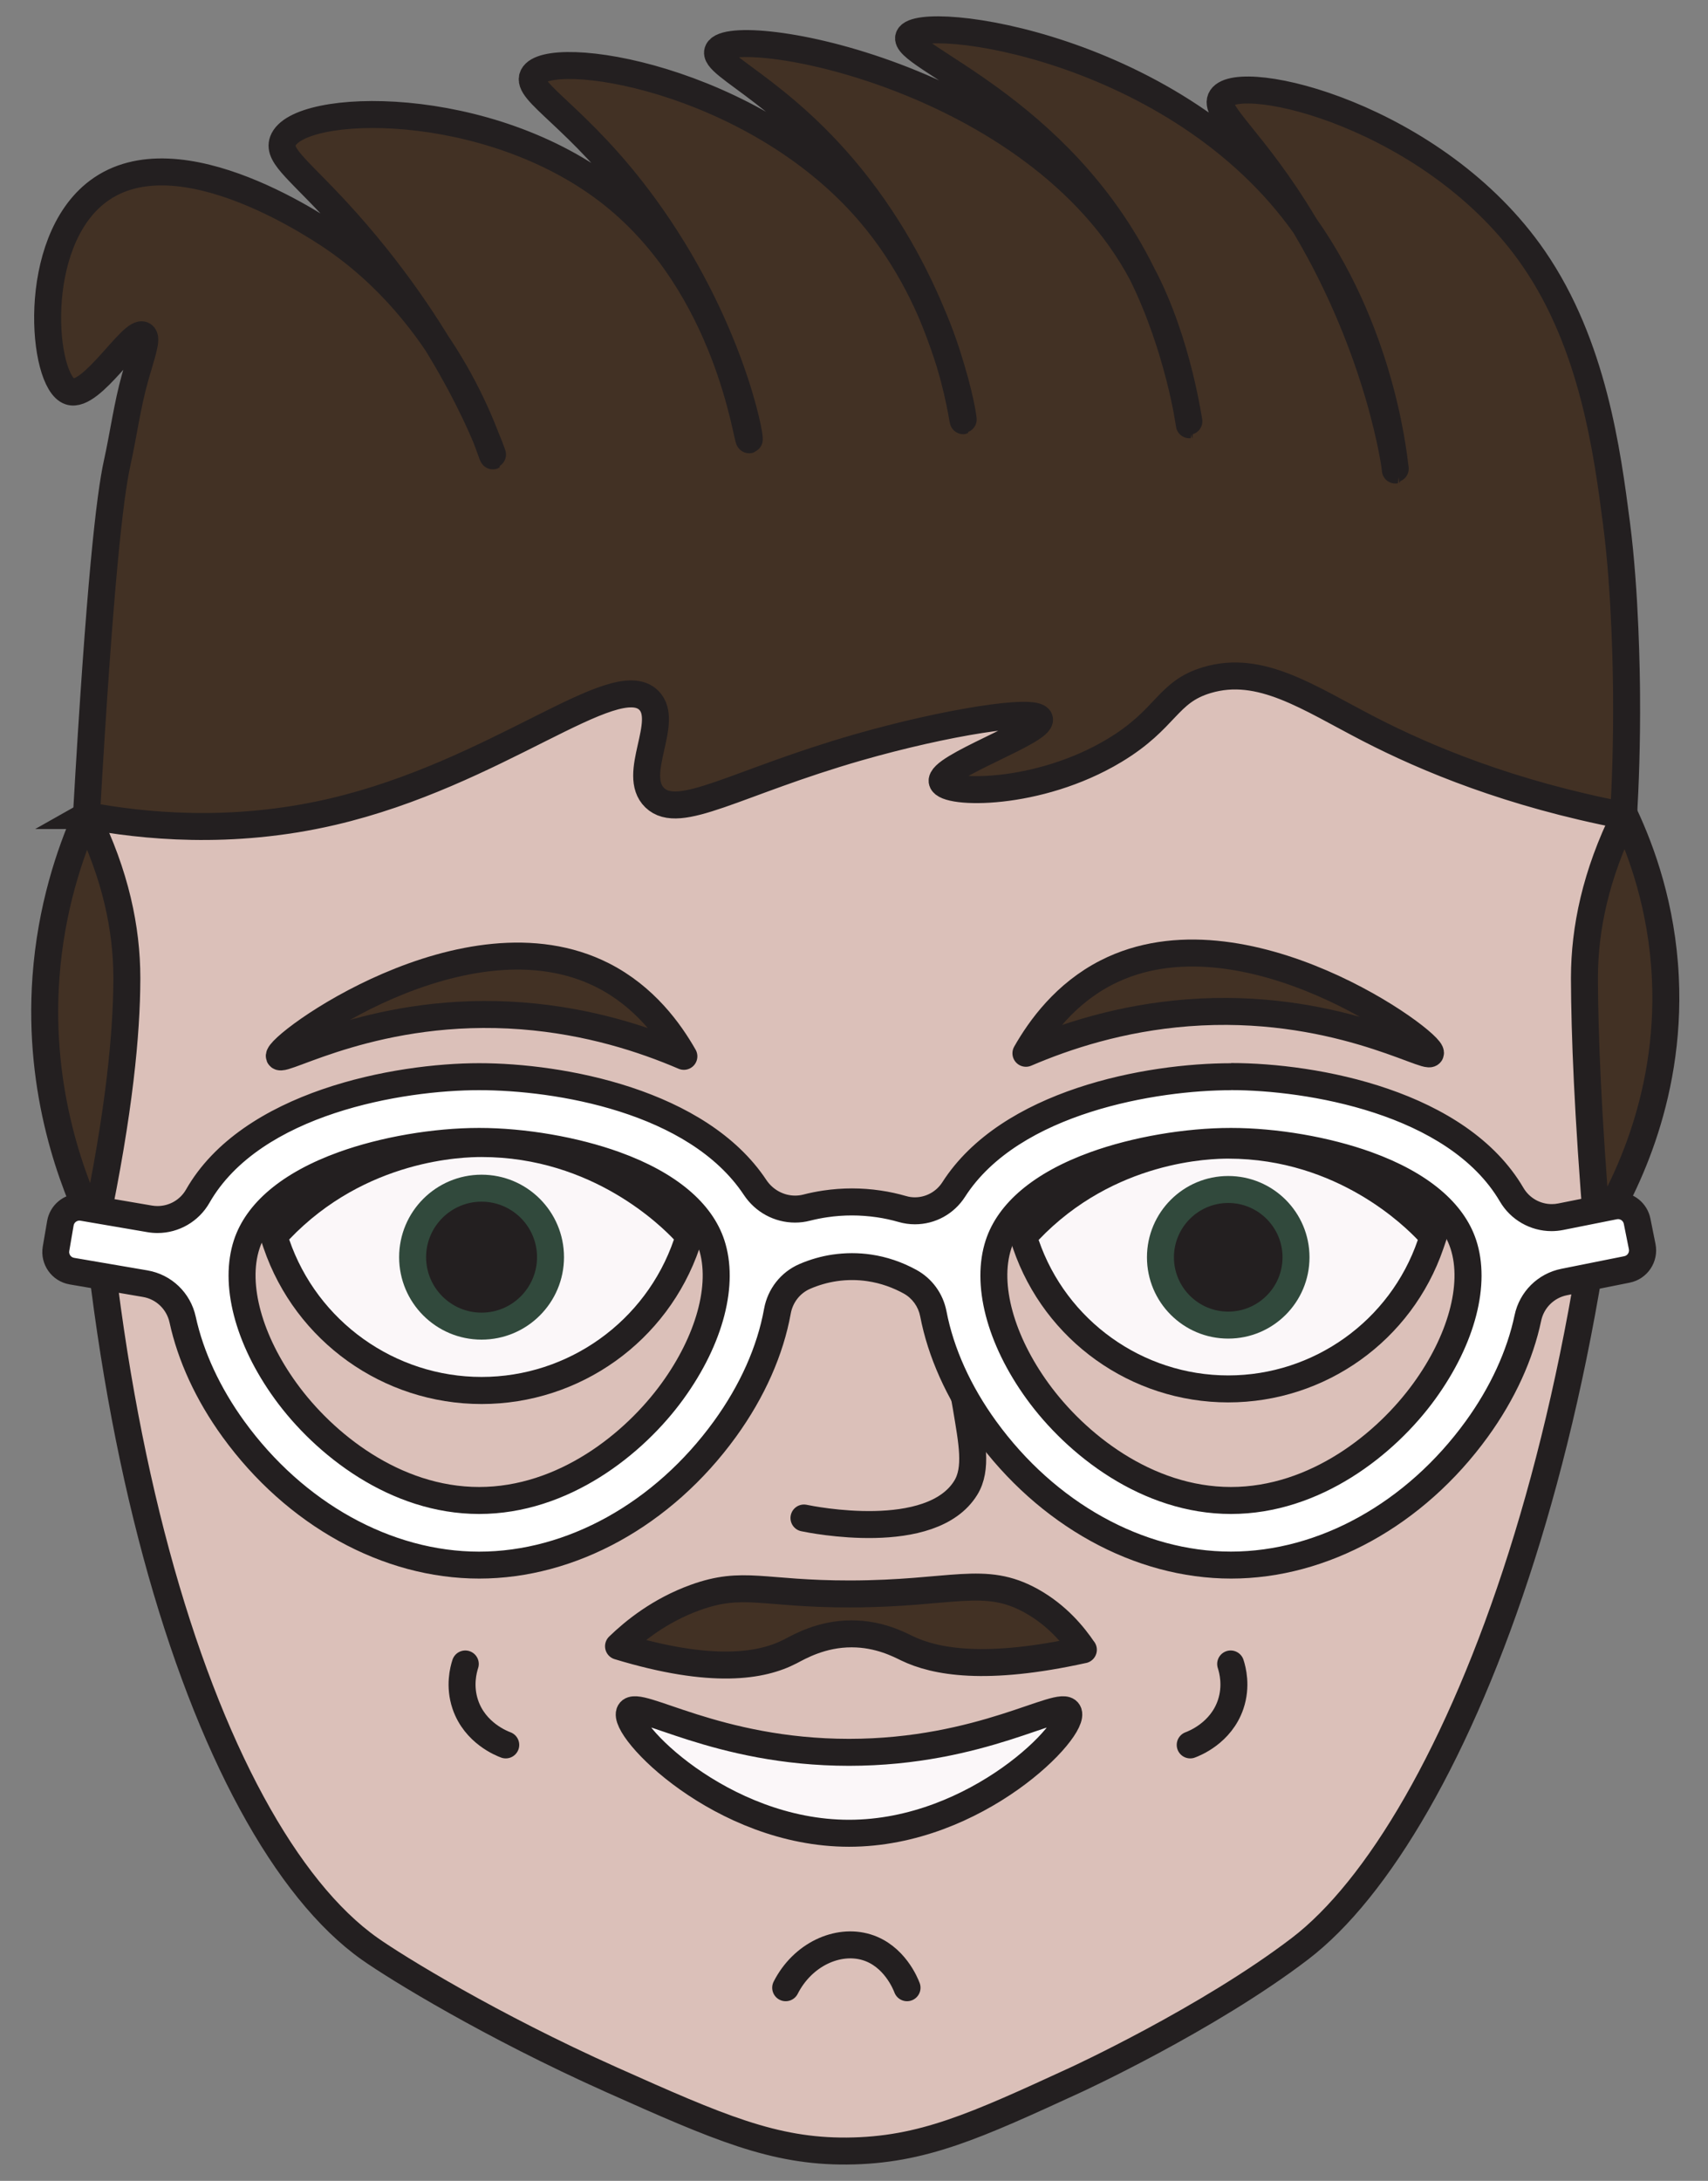 <?xml version="1.0" encoding="UTF-8"?><svg id="Layer_1" xmlns="http://www.w3.org/2000/svg" viewBox="0 0 380 485"><rect x="0" y="0" width="380" height="485" fill="#808080" stroke="none"/><defs><style>.cls-1{fill:#fff;}.cls-2,.cls-3{fill:#fbf7f9;}.cls-2,.cls-4,.cls-5,.cls-6,.cls-7{stroke:#231f20;stroke-width:6px;}.cls-2,.cls-5,.cls-7{stroke-miterlimit:10;}.cls-8{fill:#31493c;}.cls-4,.cls-5,.cls-6,.cls-7{stroke-linecap:round;}.cls-4,.cls-6{stroke-linejoin:round;}.cls-4,.cls-7{fill:none;}.cls-5{fill:#dbc0b9;}.cls-6{fill:#423124;}.cls-9{fill:#231f20;}</style></defs><path class="cls-5" d="M19.22,181.37c-5.59,127.74,26.01,225.82,63,252,5.95,4.21,27.05,17.18,53.82,29.14,23.85,10.66,36.11,15.98,52.38,15.86,16.77-.13,28.62-5.58,50.85-15.8,0,0,29.41-13.52,49.95-29.2,34.52-26.34,72.97-122.35,72-252-27.68-15.63-92.47-47.27-180-45-77.29,2-134.51,29.46-162,45Z"/><path class="cls-7" d="M178.87,337.59c1.66,.35,28.32,5.74,36-6.73,2.61-4.24,1.39-10.16,.09-18-1.35-8.15-3.87-14.54-5.82-18.71"/><path class="cls-6" d="M361.22,181.37c.37-6.46,.75-15.74,.66-26.91-.03-4.04-.22-22.54-2.24-38.08-2.06-15.81-5.16-39.63-18.41-58.88-21.81-31.69-65.33-41.94-69.47-35.78-2.13,3.17,7.09,9.22,18.56,28.47,16.87,28.31,20.22,54.31,20.12,54.34-.1,.03-2.09-28.82-20.12-54.34C261.92,10,204.71,2.89,202.22,8.15c-2.02,4.27,33.43,15.41,51.88,52.77,8.12,16.44,10.55,33.53,10.51,33.54-.05,.01-2.36-18.2-10.51-33.54C230.52,16.51,162.81,4.99,159.74,11.28c-1.68,3.44,17.13,9.76,34.66,34.88,16.57,23.76,20.13,47.32,19.9,47.4-.24,.08-2.89-25.49-21.02-46.51-25.9-30.03-71.31-36.73-74.68-30.19-1.86,3.6,10.1,9.06,24.6,28.84,19.28,26.32,23.93,51.93,23.48,52.1-.52,.2-4.62-34.04-30.41-54.56-27.48-21.86-70.15-20.63-73.34-11.85-1.26,3.47,4.15,6.7,14.31,18.11,23.86,26.8,32.53,51.82,32.42,51.88-.32,.16-8.08-29.01-34.21-47.63-3.11-2.21-35.56-24.79-53.66-11.18-15.21,11.43-12.41,42.45-6.26,44.5,4.85,1.62,14.02-14.03,16.32-12.52,1.02,.67-.28,4.04-1.79,9.39-1.76,6.24-2.6,12.72-4,19.05-1.61,7.24-3.87,26.58-6.83,78.37,12.33,2.3,32.05,4.44,54.66-.82,36.59-8.51,62.93-32.21,70.44-24.82,4.82,4.75-4.03,16.5,1.34,21.69,5.44,5.25,18.06-3.39,45.17-11.18,19.63-5.64,39.61-8.75,40.41-6.32,.88,2.7-22.56,10.7-21.62,13.92,.83,2.86,21.23,3.34,38.31-6.93,11.71-7.04,11.63-12.98,20.57-15.65,11.96-3.57,22.61,3.94,36.07,10.88,12.82,6.61,31.43,14.37,56.66,19.23Z"/><path class="cls-6" d="M19.22,181.37c-3.67,8.31-7.89,20.63-9,36-1.86,25.88,6.16,45.98,10.89,55.75,5.5-26.12,7.07-43.47,7.11-55.26,0-.2,0-.31,0-.49-.02-10.78-2.47-22.83-9-36Z"/><path class="cls-6" d="M361.51,181.37c3.68,7.87,8.24,20.29,9,36,1.35,27.75-9.96,48.41-15.12,56.65-2.17-26.59-2.83-44.18-2.88-56.16,0-.23,0-.34,0-.49,.02-10.78,2.47-22.83,9-36Z"/><path class="cls-2" d="M140.13,380.7c1.75-2.95,19.25,9,48.76,9s47.02-11.95,48.76-9c2.12,3.59-20.3,27-48.76,27s-50.89-23.41-48.76-27Z"/><path class="cls-6" d="M152.15,234.92c-3.16-5.55-8.72-13.28-18-18-30.46-15.49-72.9,15.72-72,18,.63,1.58,21.93-11.47,54-9,14.88,1.15,27.14,5.2,36,9Z"/><path class="cls-6" d="M228.25,234.24c3.16-5.55,8.72-13.28,18-18,30.46-15.49,72.9,15.72,72,18-.63,1.58-21.93-11.47-54-9-14.88,1.15-27.14,5.2-36,9Z"/><g><g><path class="cls-3" d="M273.26,308.87c-20.33,0-38.42-12.92-45.02-32.16l-.59-1.72,1.26-1.32c16.8-17.64,38.2-19.01,44.35-19.01,24.36,0,40.11,14.55,44.35,19.01l1.26,1.32-.59,1.72c-6.59,19.23-24.69,32.16-45.02,32.16Z"/><path class="cls-9" d="M273.26,257.67c24.46,0,39.64,15.41,42.18,18.08-6.16,17.98-23.18,30.13-42.18,30.13s-36.02-12.15-42.18-30.13c16.87-17.72,38.5-18.08,42.18-18.08m0-6c-6.46,0-28.91,1.44-46.53,19.94l-2.51,2.64,1.18,3.45c7.01,20.45,26.24,34.18,47.86,34.18s40.85-13.74,47.86-34.18l1.18-3.45-2.51-2.64c-4.46-4.68-20.98-19.94-46.53-19.94h0Z"/></g><g><path class="cls-9" d="M273.26,294.69c-8.31,0-15.08-6.76-15.08-15.08s6.76-15.08,15.08-15.08,15.08,6.76,15.08,15.08-6.76,15.08-15.08,15.08Z"/><path class="cls-8" d="M273.26,267.53c6.66,0,12.08,5.42,12.08,12.08s-5.42,12.08-12.08,12.08-12.08-5.42-12.08-12.08,5.42-12.08,12.08-12.08m0-6c-9.98,0-18.08,8.09-18.08,18.08s8.09,18.08,18.08,18.08,18.08-8.09,18.08-18.08-8.09-18.08-18.08-18.08h0Z"/></g></g><g><g><path class="cls-3" d="M107.14,309.23c-20.61,0-38.95-13.1-45.64-32.6l-.59-1.72,1.26-1.32c17.03-17.88,38.73-19.27,44.97-19.27,24.69,0,40.67,14.75,44.97,19.27l1.26,1.32-.59,1.72c-6.69,19.5-25.03,32.6-45.64,32.6Z"/><path class="cls-9" d="M107.14,257.31c24.82,0,40.23,15.64,42.8,18.34-6.25,18.24-23.52,30.57-42.8,30.57s-36.55-12.33-42.8-30.57c17.12-17.98,39.07-18.34,42.8-18.34m0-6c-6.55,0-29.29,1.46-47.15,20.21l-2.51,2.64,1.18,3.45c7.1,20.71,26.58,34.63,48.48,34.63s41.38-13.92,48.48-34.63l1.18-3.45-2.51-2.64c-4.51-4.74-21.26-20.21-47.15-20.21h0Z"/></g><g><path class="cls-9" d="M107.14,294.92c-8.46,0-15.34-6.88-15.34-15.34s6.88-15.34,15.34-15.34,15.34,6.88,15.34,15.34-6.88,15.34-15.34,15.34Z"/><path class="cls-8" d="M107.14,267.24c6.81,0,12.34,5.54,12.34,12.34s-5.54,12.34-12.34,12.34-12.34-5.54-12.34-12.34,5.54-12.34,12.34-12.34m0-6c-10.13,0-18.34,8.21-18.34,18.34s8.21,18.34,18.34,18.34,18.34-8.21,18.34-18.34-8.21-18.34-18.34-18.34h0Z"/></g></g><g><path class="cls-1" d="M273.86,348.05c-20.5,0-40.94-11.31-54.68-30.26-5.9-8.14-9.9-17-11.54-25.61-.59-3.07-2.48-5.68-5.21-7.17-2.88-1.58-5.93-2.61-9.06-3.07-1.26-.19-2.55-.28-3.83-.28s-2.57,.09-3.83,.28c-2.27,.33-4.51,.97-6.66,1.9-3.2,1.38-5.48,4.27-6.1,7.75-1.58,8.78-5.61,17.84-11.67,26.2-13.74,18.95-34.18,30.26-54.68,30.26s-40.94-11.31-54.68-30.26c-5.6-7.73-9.51-16.15-11.29-24.34-.9-4.14-4.17-7.27-8.33-7.99l-16.32-2.79c-2.34-.4-3.93-2.63-3.53-4.98l.97-5.67c.36-2.08,2.14-3.59,4.24-3.59,.24,0,.49,.02,.74,.06l14.91,2.55c.57,.1,1.16,.15,1.74,.15,3.69,0,7.11-1.99,8.94-5.18,11.99-20.98,45-26.58,62.61-26.58s48.49,5.19,61.39,24.63c2,3.02,5.33,4.82,8.9,4.82,.87,0,1.73-.11,2.57-.32,1.37-.35,2.77-.63,4.17-.84,1.96-.29,3.95-.43,5.93-.43s3.97,.15,5.93,.43c1.78,.26,3.56,.65,5.29,1.15,.91,.26,1.84,.39,2.78,.39,3.5,0,6.73-1.77,8.63-4.74,12.7-19.8,44.75-25.08,61.69-25.08s50.28,5.53,62.43,26.25c1.85,3.15,5.26,5.11,8.9,5.11,.68,0,1.36-.07,2.02-.2l11.92-2.38c.28-.06,.57-.08,.85-.08,2.04,0,3.82,1.46,4.22,3.47l1.13,5.64c.23,1.13,0,2.28-.64,3.24-.64,.96-1.61,1.61-2.74,1.84l-13.98,2.79c-4.05,.81-7.21,3.94-8.06,7.98-1.75,8.31-5.68,16.85-11.37,24.71-13.74,18.95-34.18,30.26-54.68,30.26Zm0-94.24c-17.1,0-46.26,6.22-51.72,22.9-2.87,8.78,.45,21.29,8.68,32.64,8.52,11.76,24.3,24.32,43.03,24.32s34.51-12.56,43.03-24.32c8.23-11.35,11.55-23.86,8.68-32.64-5.46-16.68-34.62-22.9-51.71-22.9Zm-167.27,0c-17.1,0-46.26,6.22-51.71,22.9-2.87,8.78,.45,21.29,8.68,32.64,8.52,11.76,24.3,24.32,43.03,24.32s34.51-12.56,43.04-24.32c8.23-11.35,11.55-23.85,8.68-32.64-5.46-16.68-34.62-22.9-51.71-22.9Z"/><path class="cls-9" d="M273.86,242.43c16.83,0,48.38,5.22,59.84,24.77,2.38,4.07,6.78,6.59,11.49,6.59,.87,0,1.75-.09,2.61-.26l11.92-2.38c.09-.02,.18-.03,.27-.03,.53,0,1.14,.36,1.28,1.06l1.13,5.64c.09,.44-.06,.78-.2,.99-.14,.21-.39,.47-.84,.56l-13.98,2.8c-5.23,1.04-9.31,5.09-10.41,10.31-1.66,7.9-5.42,16.05-10.86,23.56-13.17,18.17-32.71,29.02-52.25,29.02s-39.08-10.85-52.25-29.02c-5.65-7.79-9.46-16.23-11.03-24.41-.76-3.95-3.2-7.31-6.71-9.23-3.2-1.75-6.58-2.89-10.06-3.4-1.41-.21-2.85-.31-4.27-.31s-2.86,.11-4.27,.31c-2.53,.37-5.02,1.08-7.41,2.11-4.12,1.78-7.06,5.5-7.87,9.97-1.5,8.34-5.35,16.98-11.15,24.97-13.17,18.17-32.71,29.02-52.25,29.02s-39.08-10.85-52.25-29.02c-5.36-7.4-9.09-15.42-10.79-23.22-1.16-5.34-5.39-9.39-10.76-10.31l-16.31-2.79c-.44-.08-.71-.33-.85-.54s-.3-.54-.22-.98l.97-5.67c.12-.71,.75-1.09,1.29-1.09,.08,0,.15,0,.23,.02l14.91,2.55c.74,.13,1.5,.19,2.24,.19,4.76,0,9.18-2.57,11.54-6.7,11.3-19.79,43.04-25.07,60.01-25.07s46.69,4.9,58.89,23.29c2.56,3.86,6.82,6.16,11.4,6.16,1.12,0,2.23-.14,3.31-.42,1.27-.32,2.56-.58,3.86-.77,1.81-.27,3.66-.4,5.49-.4s3.68,.14,5.49,.4c1.65,.24,3.3,.6,4.9,1.06,1.18,.34,2.39,.51,3.61,.51,4.53,0,8.7-2.29,11.16-6.12,12-18.71,42.84-23.7,59.16-23.7m0,94.24c19.86,0,36.51-13.2,45.46-25.56,8.91-12.3,12.32-25.5,9.1-35.33-2.71-8.28-10.77-15.05-23.31-19.58-9.33-3.37-21.02-5.38-31.25-5.38s-21.92,2.01-31.25,5.38c-12.54,4.53-20.6,11.3-23.31,19.58-3.22,9.83,.19,23.04,9.1,35.33,8.96,12.36,25.6,25.56,45.46,25.56m-167.27,0c19.86,0,36.51-13.2,45.46-25.56,8.91-12.3,12.32-25.5,9.1-35.33-2.71-8.28-10.77-15.05-23.31-19.58-9.33-3.37-21.02-5.38-31.25-5.38s-21.92,2.01-31.25,5.38c-12.54,4.53-20.6,11.3-23.31,19.58-3.21,9.83,.19,23.04,9.1,35.33,8.96,12.35,25.6,25.56,45.46,25.56m167.27-100.24c-18.77,0-50.97,5.82-64.21,26.46-1.36,2.12-3.68,3.36-6.11,3.36-.65,0-1.31-.09-1.95-.28-1.8-.52-3.69-.94-5.68-1.23-2.11-.31-4.24-.47-6.36-.47s-4.25,.16-6.37,.47c-1.55,.23-3.04,.53-4.47,.9-.61,.16-1.22,.23-1.82,.23-2.53,0-4.95-1.3-6.4-3.48-13.43-20.24-45.27-25.97-63.89-25.97s-52.67,6.12-65.22,28.1c-1.31,2.3-3.75,3.67-6.33,3.67-.41,0-.82-.03-1.23-.1l-14.9-2.55c-.42-.07-.83-.11-1.24-.11-3.5,0-6.59,2.52-7.2,6.08l-.97,5.67c-.68,3.98,2,7.76,5.98,8.44l16.31,2.79c2.95,.5,5.27,2.75,5.91,5.67,1.85,8.49,5.83,17.24,11.79,25.46,14.3,19.72,35.65,31.5,57.11,31.5s42.81-11.78,57.11-31.5c6.42-8.86,10.56-18.33,12.2-27.43,.44-2.45,2.04-4.53,4.33-5.52,1.78-.77,3.75-1.37,5.91-1.69,1.13-.17,2.26-.25,3.4-.25s2.27,.08,3.4,.25c3.08,.45,5.77,1.48,8.06,2.73,1.94,1.06,3.28,2.93,3.7,5.1,1.71,8.91,5.79,18.15,12.06,26.81,14.3,19.72,35.65,31.5,57.11,31.5s42.81-11.78,57.11-31.5c6.05-8.35,10.07-17.24,11.88-25.85,.6-2.86,2.85-5.08,5.71-5.66l13.98-2.8c3.96-.79,6.53-4.65,5.74-8.61l-1.13-5.64c-.7-3.48-3.75-5.88-7.16-5.88-.48,0-.96,.05-1.44,.14l-11.92,2.38c-.48,.1-.96,.14-1.43,.14-2.56,0-4.98-1.35-6.31-3.63-12.71-21.69-45.87-27.74-65.02-27.74h0Zm0,94.24c-17.6,0-32.52-11.92-40.61-23.08-7.67-10.58-10.84-22.06-8.26-29.94,4.7-14.37,31.4-20.83,48.86-20.83s44.16,6.46,48.86,20.83c2.58,7.89-.58,19.36-8.26,29.94-8.09,11.16-23,23.08-40.61,23.08h0Zm-167.27,0c-17.6,0-32.52-11.92-40.6-23.08-7.67-10.58-10.84-22.06-8.26-29.94,4.7-14.37,31.4-20.83,48.86-20.83s44.16,6.46,48.86,20.83h0c2.58,7.89-.58,19.36-8.26,29.94-8.09,11.16-23,23.08-40.61,23.08h0Z"/></g><path class="cls-4" d="M273.8,370.05c.43,1.32,1.38,4.9,0,9-2.15,6.38-8.16,8.69-9,9"/><path class="cls-4" d="M103.52,370.05c-.43,1.32-1.38,4.9,0,9,2.15,6.38,8.16,8.69,9,9"/><path class="cls-7" d="M174.8,442.05c3.77-7.41,11.58-10.95,18-9,6.17,1.88,8.66,8.1,9,9"/><path class="cls-6" d="M241.03,366.89c-21.76,4.81-32.99,2.7-39.26-.33-1.66-.8-6.13-3.2-12.25-3.21-6.8-.02-11.75,2.91-13.67,3.9-6.28,3.26-17.33,5.21-38.24-1.14,3.47-3.35,9.13-7.96,17.08-10.84,10.72-3.87,15-.77,34.43-.79,22.78-.03,29.86-4.31,40.4,1.58,5.71,3.19,9.35,7.65,11.5,10.84Z"/></svg>